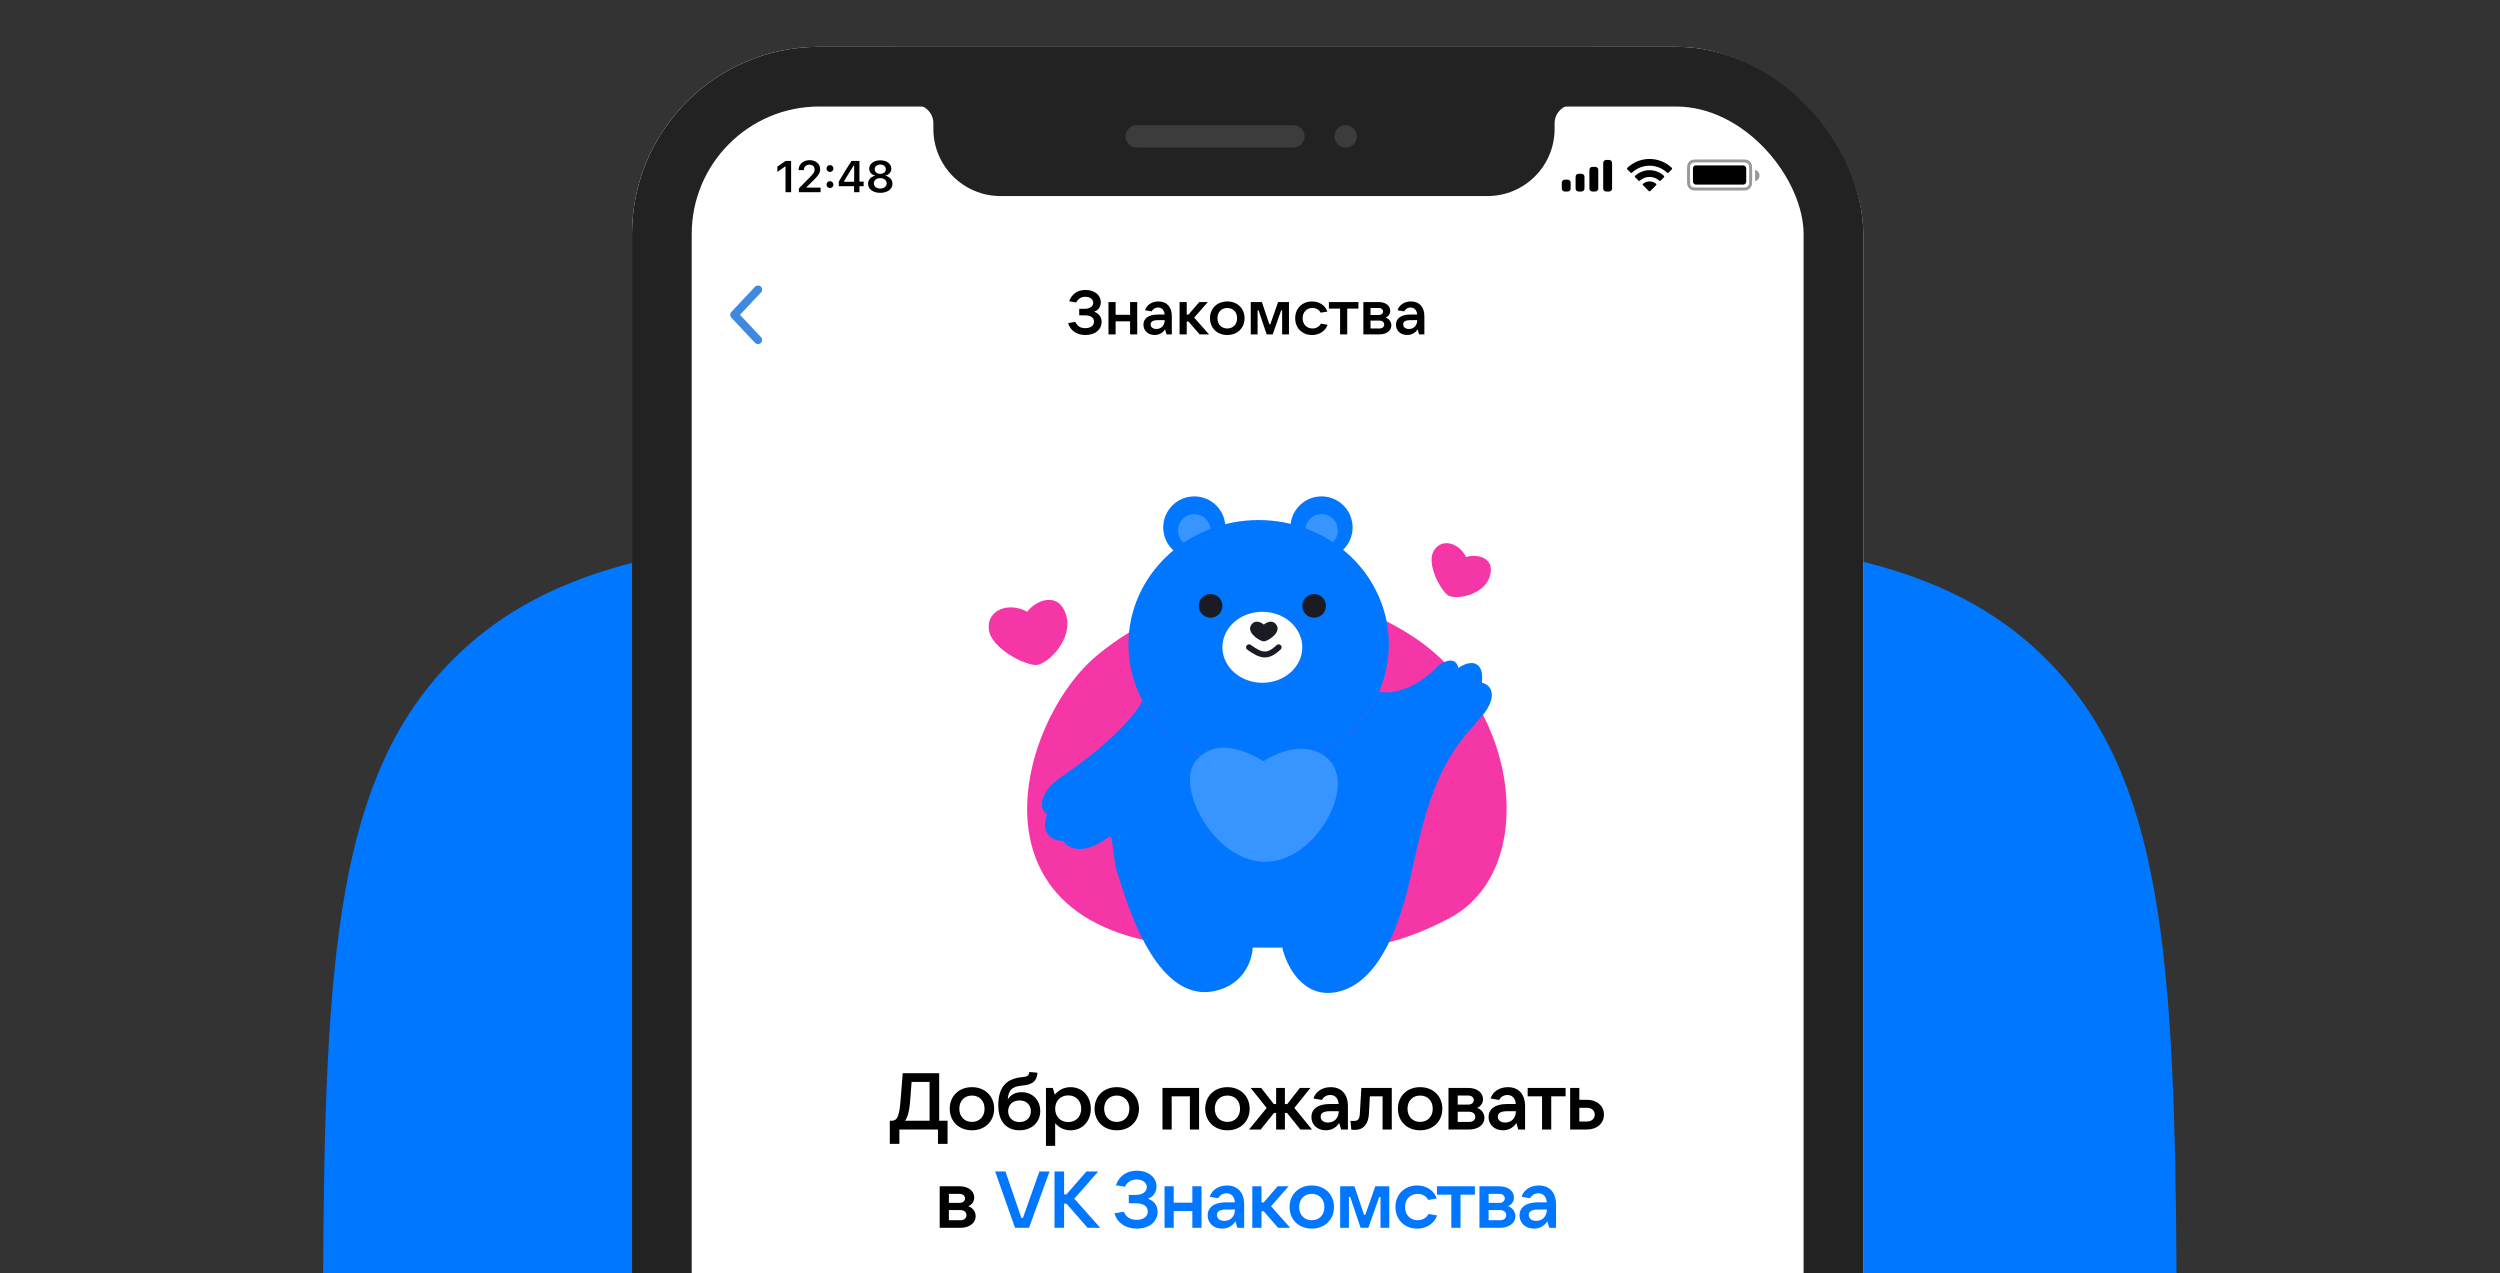 <svg width="534" height="272" viewBox="0 0 534 272" fill="none" xmlns="http://www.w3.org/2000/svg">
<rect x="0" y="0" width="534" height="272" fill="#333333" stroke="none"/>
<g clip-path="url(#clip0_30_16589)">
<g clip-path="url(#clip1_30_16589)">
<path d="M274.876 113C364.481 113 409.283 113 437.119 140.837C461.725 165.442 464.581 203.302 464.913 273.642H69C69.332 203.302 72.188 165.442 96.793 140.837C124.63 113 169.432 113 259.036 113H274.876Z" fill="#0077FF"/>
</g>
<g clip-path="url(#clip2_30_16589)">
<rect x="135" y="10" width="263" height="540" rx="40" fill="white"/>
<g clip-path="url(#clip3_30_16589)">
<rect x="148" y="23" width="237" height="513.184" rx="8.848" fill="white"/>
<g clip-path="url(#clip4_30_16589)">
<g clip-path="url(#clip5_30_16589)">
<path d="M148 23H385V83.672H148V23Z" fill="white"/>
<path opacity="0.4" d="M360.668 36.588C360.668 36.14 360.668 35.824 360.689 35.576C360.708 35.332 360.746 35.183 360.806 35.066C360.927 34.828 361.12 34.635 361.358 34.514C361.475 34.454 361.624 34.416 361.868 34.397C362.116 34.376 362.432 34.376 362.88 34.376H371.728C372.176 34.376 372.492 34.376 372.74 34.397C372.984 34.416 373.133 34.454 373.25 34.514C373.488 34.635 373.681 34.828 373.802 35.066C373.862 35.183 373.9 35.332 373.92 35.576C373.94 35.824 373.94 36.14 373.94 36.588V38.168C373.94 38.616 373.94 38.932 373.92 39.18C373.9 39.424 373.862 39.573 373.802 39.69C373.681 39.928 373.488 40.121 373.25 40.242C373.133 40.302 372.984 40.34 372.74 40.36C372.492 40.38 372.176 40.38 371.728 40.38H362.88C362.432 40.38 362.116 40.38 361.868 40.36C361.624 40.34 361.475 40.302 361.358 40.242C361.12 40.121 360.927 39.928 360.806 39.69C360.746 39.573 360.708 39.424 360.689 39.18C360.668 38.932 360.668 38.616 360.668 38.168V36.588Z" stroke="black" stroke-width="0.632"/>
<path opacity="0.4" fill-rule="evenodd" clip-rule="evenodd" d="M374.888 38.72C375.433 38.58 375.836 38.085 375.836 37.496C375.836 36.907 375.433 36.412 374.888 36.272V38.72Z" fill="black"/>
<rect x="361.616" y="35.324" width="11.376" height="4.108" rx="0.632" fill="black"/>
<path fill-rule="evenodd" clip-rule="evenodd" d="M352.345 35.392C353.745 35.392 355.092 35.93 356.107 36.895C356.183 36.97 356.306 36.969 356.381 36.893L357.111 36.156C357.15 36.118 357.171 36.066 357.17 36.011C357.17 35.957 357.148 35.906 357.11 35.868C354.446 33.315 350.243 33.315 347.579 35.868C347.541 35.906 347.519 35.957 347.518 36.011C347.518 36.066 347.539 36.117 347.577 36.156L348.308 36.893C348.383 36.969 348.506 36.97 348.582 36.895C349.597 35.93 350.944 35.392 352.345 35.392ZM352.345 37.791C353.114 37.791 353.856 38.077 354.426 38.594C354.504 38.667 354.625 38.665 354.7 38.59L355.43 37.853C355.469 37.814 355.49 37.761 355.489 37.707C355.489 37.653 355.466 37.6 355.427 37.563C353.69 35.947 351.001 35.947 349.264 37.563C349.224 37.6 349.202 37.653 349.202 37.707C349.201 37.762 349.222 37.814 349.261 37.853L349.99 38.59C350.066 38.665 350.187 38.667 350.264 38.594C350.834 38.077 351.576 37.791 352.345 37.791ZM353.806 39.405C353.808 39.46 353.786 39.513 353.747 39.551L352.485 40.825C352.448 40.862 352.397 40.883 352.345 40.883C352.292 40.883 352.242 40.862 352.205 40.825L350.942 39.551C350.903 39.513 350.882 39.46 350.883 39.405C350.884 39.35 350.908 39.299 350.948 39.262C351.754 38.58 352.935 38.58 353.741 39.262C353.782 39.299 353.805 39.35 353.806 39.405Z" fill="black"/>
<path fill-rule="evenodd" clip-rule="evenodd" d="M344.341 34.797C344.341 34.448 344.058 34.165 343.709 34.165H343.077C342.728 34.165 342.445 34.448 342.445 34.797V40.275C342.445 40.624 342.728 40.907 343.077 40.907H343.709C344.058 40.907 344.341 40.624 344.341 40.275V34.797ZM340.128 35.64H340.76C341.109 35.64 341.392 35.923 341.392 36.272V40.275C341.392 40.624 341.109 40.907 340.76 40.907H340.128C339.779 40.907 339.496 40.624 339.496 40.275V36.272C339.496 35.923 339.779 35.64 340.128 35.64ZM337.811 37.115H337.179C336.83 37.115 336.547 37.398 336.547 37.747V40.275C336.547 40.624 336.83 40.907 337.179 40.907H337.811C338.16 40.907 338.443 40.624 338.443 40.275V37.747C338.443 37.398 338.16 37.115 337.811 37.115ZM335.493 39.011C335.493 38.662 335.21 38.379 334.861 38.379H334.229C333.88 38.379 333.597 38.662 333.597 39.011V40.275C333.597 40.624 333.88 40.907 334.229 40.907H334.861C335.21 40.907 335.493 40.624 335.493 40.275V39.011Z" fill="black"/>
<path d="M167.786 41.056H168.981V34.377H167.791L166.046 35.604V36.728L167.708 35.553H167.786V41.056ZM170.647 41.056H175.285V40.066H172.263V39.969L173.6 38.673C174.818 37.502 175.184 36.9 175.184 36.141V36.127C175.184 35.002 174.248 34.21 172.948 34.21C171.554 34.21 170.582 35.081 170.582 36.326L170.587 36.34L171.698 36.344L171.703 36.326C171.703 35.636 172.179 35.169 172.888 35.169C173.582 35.169 174.003 35.613 174.003 36.229V36.242C174.003 36.756 173.749 37.094 172.841 38.011L170.647 40.251V41.056ZM177.281 36.728C177.706 36.728 178.017 36.404 178.017 35.997C178.017 35.585 177.706 35.266 177.281 35.266C176.859 35.266 176.545 35.585 176.545 35.997C176.545 36.404 176.859 36.728 177.281 36.728ZM177.281 40.163C177.706 40.163 178.017 39.844 178.017 39.432C178.017 39.02 177.706 38.7 177.281 38.7C176.859 38.7 176.545 39.02 176.545 39.432C176.545 39.844 176.859 40.163 177.281 40.163ZM182.433 41.056H183.576V39.774H184.474V38.788H183.576V34.377H181.887C180.979 35.756 180.03 37.293 179.165 38.798V39.774H182.433V41.056ZM180.276 38.816V38.747C180.924 37.613 181.697 36.377 182.382 35.331H182.451V38.816H180.276ZM188.025 41.191C189.561 41.191 190.631 40.395 190.631 39.251V39.242C190.631 38.386 190.01 37.724 189.117 37.543V37.515C189.881 37.312 190.39 36.752 190.39 36.034V36.025C190.39 34.997 189.409 34.243 188.025 34.243C186.641 34.243 185.659 34.997 185.659 36.025V36.034C185.659 36.752 186.168 37.312 186.932 37.515V37.543C186.043 37.724 185.419 38.386 185.419 39.242V39.251C185.419 40.395 186.488 41.191 188.025 41.191ZM188.025 37.136C187.326 37.136 186.84 36.728 186.84 36.145V36.136C186.84 35.553 187.326 35.145 188.025 35.145C188.724 35.145 189.21 35.553 189.21 36.136V36.145C189.21 36.728 188.724 37.136 188.025 37.136ZM188.025 40.279C187.224 40.279 186.654 39.816 186.654 39.173V39.163C186.654 38.515 187.215 38.048 188.025 38.048C188.83 38.048 189.395 38.515 189.395 39.163V39.173C189.395 39.816 188.825 40.279 188.025 40.279Z" fill="black"/>
<path fill-rule="evenodd" clip-rule="evenodd" d="M162.51 61.224C162.866 61.559 162.883 62.118 162.548 62.474L158.063 67.24L162.548 72.005C162.883 72.361 162.866 72.921 162.51 73.256C162.155 73.591 161.595 73.574 161.26 73.218L156.204 67.846C155.883 67.506 155.883 66.974 156.204 66.633L161.26 61.261C161.595 60.906 162.155 60.889 162.51 61.224Z" fill="#3F8AE0"/>
<path d="M233.694 66.58C234.53 66.314 235.128 65.597 235.128 64.549C235.128 63.023 233.774 61.934 231.863 61.934C230.19 61.934 228.943 62.771 228.385 64.35L229.885 64.602C230.23 63.872 230.894 63.394 231.823 63.394C232.792 63.394 233.522 63.912 233.522 64.668C233.522 65.438 232.765 65.956 231.703 65.956H230.522V67.349H231.703C233.084 67.349 233.681 67.933 233.681 68.69C233.681 69.553 232.977 70.097 231.81 70.097C230.721 70.097 230.111 69.632 229.686 68.756L228.16 69.008C228.545 70.522 229.925 71.557 231.823 71.557C234.026 71.557 235.313 70.322 235.313 68.756C235.313 67.588 234.557 66.872 233.694 66.58ZM241.387 67.243H238.295V64.522H236.768V71.424H238.295V68.637H241.387V71.424H242.913V64.522H241.387V67.243ZM247.449 64.39C246.109 64.39 244.928 65.08 244.583 66.274L245.989 66.513C246.202 66.089 246.68 65.69 247.37 65.69C248.206 65.69 248.697 66.288 248.763 67.19H247.277C245.246 67.19 244.238 68.079 244.238 69.353C244.238 70.641 245.233 71.557 246.64 71.557C247.768 71.557 248.524 70.906 248.856 70.336L249.175 71.424H250.303V67.549C250.303 65.544 249.215 64.39 247.449 64.39ZM246.998 70.269C246.255 70.269 245.777 69.884 245.777 69.287C245.777 68.756 246.162 68.385 247.33 68.385H248.777C248.777 69.513 248.06 70.269 246.998 70.269ZM258.25 71.424L255.078 67.841L257.984 64.522H256.166L253.857 67.204H253.485V64.522H251.959V71.424H253.485V68.677H253.857L256.245 71.424H258.25ZM262.145 71.557C264.309 71.557 265.835 70.07 265.835 67.973C265.835 65.876 264.309 64.39 262.145 64.39C259.982 64.39 258.456 65.876 258.456 67.973C258.456 70.07 259.982 71.557 262.145 71.557ZM262.145 70.163C260.898 70.163 260.048 69.274 260.048 67.973C260.048 66.673 260.898 65.783 262.145 65.783C263.393 65.783 264.242 66.673 264.242 67.973C264.242 69.274 263.393 70.163 262.145 70.163ZM268.622 71.424V66.301H268.834L270.559 71.424H271.847L273.652 66.301H273.864V71.424H275.324V64.522H273.001L271.342 69.261H271.13L269.537 64.522H267.162V71.424H268.622ZM280.25 71.557C281.696 71.557 283.063 70.813 283.581 69.367L282.147 69.128C281.842 69.738 281.165 70.163 280.342 70.163C279.108 70.163 278.245 69.261 278.245 67.973C278.245 66.686 279.108 65.783 280.342 65.783C281.139 65.783 281.802 66.195 282.094 66.792L283.528 66.553C283.023 65.133 281.723 64.39 280.25 64.39C278.139 64.39 276.653 65.889 276.653 67.973C276.653 70.057 278.139 71.557 280.25 71.557ZM287.768 71.424V65.916H290.157V64.522H283.853V65.916H286.242V71.424H287.768ZM295.969 67.841C296.566 67.562 296.951 67.097 296.951 66.381C296.951 65.292 295.955 64.522 294.522 64.522H291.217V71.424H294.668C296.154 71.424 297.19 70.614 297.19 69.513C297.19 68.677 296.646 68.053 295.969 67.841ZM294.522 65.783C295.053 65.783 295.425 66.102 295.425 66.54C295.425 66.978 295.053 67.283 294.522 67.283H292.744V65.783H294.522ZM292.744 70.163V68.478H294.668C295.265 68.478 295.663 68.823 295.663 69.327C295.663 69.831 295.265 70.163 294.668 70.163H292.744ZM301.393 64.39C300.052 64.39 298.871 65.08 298.526 66.274L299.933 66.513C300.145 66.089 300.623 65.69 301.313 65.69C302.149 65.69 302.64 66.288 302.707 67.19H301.22C299.19 67.19 298.181 68.079 298.181 69.353C298.181 70.641 299.176 71.557 300.583 71.557C301.711 71.557 302.468 70.906 302.8 70.336L303.118 71.424H304.246V67.549C304.246 65.544 303.158 64.39 301.393 64.39ZM300.942 70.269C300.198 70.269 299.72 69.884 299.72 69.287C299.72 68.756 300.105 68.385 301.273 68.385H302.72C302.72 69.513 302.003 70.269 300.942 70.269Z" fill="black"/>
</g>
<path d="M268.892 202.091C202.659 206.894 216.12 155.323 234.132 140.155C252.144 124.987 279.952 121.195 302.388 136.363C324.824 151.531 328.616 185.975 309.656 196.087C290.696 206.199 279.215 201.775 268.892 202.091Z" fill="#F536A7"/>
<path d="M318.225 123.09C319.489 118.982 315.276 118.245 313.169 118.983C311.589 115.823 307.798 114.875 306.217 117.719C304.637 120.562 307.797 126.251 309.377 127.199C310.957 128.147 316.961 127.199 318.225 123.09Z" fill="#F536A7"/>
<path d="M227.701 131.304C226.044 126.077 221.089 128.363 219.414 130.666C215.462 128.498 210.796 130.257 211.203 134.387C211.611 138.518 219.056 142.191 221.401 142.038C223.747 141.886 229.358 136.532 227.701 131.304Z" fill="#F536A7"/>
<circle cx="255.103" cy="112.663" r="6.636" fill="#0177FF"/>
<circle cx="255.102" cy="113.295" r="3.476" fill="#3895FF"/>
<circle cx="282.278" cy="112.663" r="6.636" fill="#0177FF"/>
<circle cx="282.279" cy="113.295" r="3.476" fill="#3895FF"/>
<path d="M296.65 137.627C296.65 141.207 295.908 144.622 294.562 147.739C290.396 157.383 280.449 164.171 268.842 164.171C258.012 164.171 248.628 158.26 244.036 149.635C242.116 146.029 241.034 141.948 241.034 137.627C241.034 122.967 253.485 111.083 268.842 111.083C284.2 111.083 296.65 122.967 296.65 137.627Z" fill="#0177FF"/>
<path d="M268.842 164.171C258.012 164.171 248.628 158.26 244.036 149.635C243.035 151.847 238.127 158.23 226.498 166.067C222.074 169.227 221.758 172.703 223.654 173.967C222.917 175.757 222.58 179.402 227.13 179.655C228.026 181.129 231.239 183.004 236.926 178.707C237.874 178.075 237.558 183.447 238.822 186.923C240.086 190.399 245.774 212.835 258.098 211.887C265.43 211.128 267.473 205.251 267.578 202.407H273.898C274.741 206.199 278.259 213.403 285.59 211.887C294.754 209.991 299.178 197.035 301.39 186.923C303.602 176.811 306.067 164.929 313.398 156.587C313.831 156.081 316.107 153.427 317.19 152.163C320.034 148.055 318.138 146.159 316.558 145.843C316.558 145 316.874 143.062 315.61 142.051C314.346 141.039 312.345 142.051 311.502 142.683C310.997 140.155 308.553 141.208 307.394 142.051C301.833 147.865 296.522 148.265 294.562 147.739C290.396 157.383 280.449 164.171 268.842 164.171Z" fill="#0177FF"/>
<path d="M284.132 162.591C279.835 157.787 272.862 160.589 269.912 162.591C266.542 160.589 259.759 157.219 255.376 162.591C250.994 167.963 259.168 183.763 269.912 184.079C280.656 184.395 289.504 168.595 284.132 162.591Z" fill="#3895FF"/>
<ellipse cx="269.638" cy="138.259" rx="8.532" ry="7.584" fill="white"/>
<circle cx="280.698" cy="129.411" r="2.528" fill="#1B1B23"/>
<circle cx="258.579" cy="129.411" r="2.528" fill="#1B1B23"/>
<path d="M269.954 133.835C270.586 133.203 271.851 132.571 272.483 133.835C273.115 135.099 270.586 136.679 269.954 136.679C269.322 136.679 266.795 135.099 267.427 133.835C268.058 132.571 269.323 133.203 269.954 133.835Z" fill="#1B1B23" stroke="#1B1B23" stroke-width="0.632"/>
<path d="M266.794 138.259C269.35 140.094 270.754 140.511 273.114 138.259" stroke="#1B1B23" stroke-width="1.264" stroke-linecap="round"/>
<path d="M192.109 244.333V241.261H200.351V244.333H202.399V239.384H200.607V229.231H192.826L192.331 235.374C192.041 238.872 191.478 239.384 190.437 239.384H190.062V244.333H192.109ZM193.321 239.384C193.85 238.668 194.225 237.473 194.379 235.477L194.72 231.108H198.559V239.384H193.321ZM207.607 241.432C210.388 241.432 212.351 239.521 212.351 236.825C212.351 234.129 210.388 232.217 207.607 232.217C204.825 232.217 202.863 234.129 202.863 236.825C202.863 239.521 204.825 241.432 207.607 241.432ZM207.607 239.64C206.003 239.64 204.911 238.497 204.911 236.825C204.911 235.152 206.003 234.009 207.607 234.009C209.211 234.009 210.303 235.152 210.303 236.825C210.303 238.497 209.211 239.64 207.607 239.64ZM218.221 233.292C216.873 233.292 215.934 233.804 215.252 234.828C215.405 233.037 215.968 232.081 218.323 231.876C220.013 231.723 221.463 231.313 221.599 229.129L219.876 228.975C219.757 229.726 219.501 229.982 218.306 230.084C214.467 230.409 213.238 232.798 213.238 236.074C213.238 237.729 213.614 238.975 214.279 239.845C215.098 240.903 216.31 241.432 217.76 241.432C220.354 241.432 222.197 239.726 222.197 237.337C222.197 234.965 220.542 233.292 218.221 233.292ZM217.777 239.674C216.327 239.674 215.337 238.736 215.337 237.354C215.337 235.989 216.327 235.05 217.777 235.05C219.211 235.05 220.2 235.989 220.2 237.354C220.2 238.736 219.211 239.674 217.777 239.674ZM225.384 244.759V239.913C225.998 240.647 227.107 241.432 228.66 241.432C231.202 241.432 232.994 239.504 232.994 236.825C232.994 234.146 231.202 232.217 228.66 232.217C227.039 232.217 225.913 233.071 225.298 233.821L224.889 232.388H223.421V244.759H225.384ZM228.182 239.674C226.527 239.674 225.384 238.497 225.384 236.825C225.384 235.152 226.527 233.975 228.182 233.975C229.82 233.975 230.947 235.152 230.947 236.825C230.947 238.497 229.82 239.674 228.182 239.674ZM238.543 241.432C241.324 241.432 243.287 239.521 243.287 236.825C243.287 234.129 241.324 232.217 238.543 232.217C235.761 232.217 233.799 234.129 233.799 236.825C233.799 239.521 235.761 241.432 238.543 241.432ZM238.543 239.64C236.939 239.64 235.847 238.497 235.847 236.825C235.847 235.152 236.939 234.009 238.543 234.009C240.147 234.009 241.239 235.152 241.239 236.825C241.239 238.497 240.147 239.64 238.543 239.64ZM250.271 241.261V234.18H254.161V241.261H256.124V232.388H248.308V241.261H250.271ZM262.18 241.432C264.962 241.432 266.924 239.521 266.924 236.825C266.924 234.129 264.962 232.217 262.18 232.217C259.399 232.217 257.436 234.129 257.436 236.825C257.436 239.521 259.399 241.432 262.18 241.432ZM262.18 239.64C260.576 239.64 259.484 238.497 259.484 236.825C259.484 235.152 260.576 234.009 262.18 234.009C263.784 234.009 264.876 235.152 264.876 236.825C264.876 238.497 263.784 239.64 262.18 239.64ZM280.242 241.261L276.471 236.654L279.901 232.388H277.648L274.952 235.835H274.457V232.388H272.58V235.835H272.086L269.389 232.388H267.137L270.567 236.654L266.796 241.261H269.287L272.12 237.729H272.58V241.261H274.457V237.729H274.918L277.751 241.261H280.242ZM284.245 232.217C282.522 232.217 281.003 233.105 280.559 234.641L282.368 234.948C282.641 234.402 283.255 233.89 284.143 233.89C285.218 233.89 285.849 234.658 285.935 235.818H284.023C281.413 235.818 280.116 236.961 280.116 238.599C280.116 240.255 281.395 241.432 283.204 241.432C284.655 241.432 285.627 240.596 286.054 239.862L286.463 241.261H287.914V236.279C287.914 233.702 286.515 232.217 284.245 232.217ZM283.665 239.777C282.709 239.777 282.095 239.282 282.095 238.514C282.095 237.831 282.59 237.354 284.092 237.354H285.952C285.952 238.804 285.03 239.777 283.665 239.777ZM290.457 237.951C290.389 239.026 290.064 239.436 289.194 239.436C289.041 239.436 288.665 239.436 288.46 239.418L288.648 241.295C288.938 241.33 289.228 241.347 289.433 241.347C291.208 241.347 292.283 240.101 292.402 237.917L292.607 234.18H295.32V241.261H297.283V232.388H290.781L290.457 237.951ZM303.339 241.432C306.121 241.432 308.083 239.521 308.083 236.825C308.083 234.129 306.121 232.217 303.339 232.217C300.558 232.217 298.596 234.129 298.596 236.825C298.596 239.521 300.558 241.432 303.339 241.432ZM303.339 239.64C301.735 239.64 300.643 238.497 300.643 236.825C300.643 235.152 301.735 234.009 303.339 234.009C304.943 234.009 306.036 235.152 306.036 236.825C306.036 238.497 304.943 239.64 303.339 239.64ZM315.506 236.654C316.274 236.296 316.769 235.698 316.769 234.777C316.769 233.378 315.489 232.388 313.646 232.388H309.397V241.261H313.834C315.745 241.261 317.076 240.22 317.076 238.804C317.076 237.729 316.377 236.927 315.506 236.654ZM313.646 234.009C314.329 234.009 314.807 234.419 314.807 234.982C314.807 235.545 314.329 235.937 313.646 235.937H311.36V234.009H313.646ZM311.36 239.64V237.473H313.834C314.602 237.473 315.114 237.917 315.114 238.565C315.114 239.214 314.602 239.64 313.834 239.64H311.36ZM322.088 232.217C320.365 232.217 318.846 233.105 318.402 234.641L320.211 234.948C320.484 234.402 321.099 233.89 321.986 233.89C323.061 233.89 323.692 234.658 323.778 235.818H321.866C319.256 235.818 317.959 236.961 317.959 238.599C317.959 240.255 319.239 241.432 321.047 241.432C322.498 241.432 323.47 240.596 323.897 239.862L324.307 241.261H325.757V236.279C325.757 233.702 324.358 232.217 322.088 232.217ZM321.508 239.777C320.553 239.777 319.938 239.282 319.938 238.514C319.938 237.831 320.433 237.354 321.935 237.354H323.795C323.795 238.804 322.873 239.777 321.508 239.777ZM331.342 241.261V234.18H334.413V232.388H326.308V234.18H329.379V241.261H331.342ZM338.985 241.261C341.101 241.261 342.602 239.947 342.602 238.087C342.602 236.227 341.118 234.914 338.985 234.914H337.347V232.388H335.384V241.261H338.985ZM337.347 236.62H338.985C339.957 236.62 340.64 237.217 340.64 238.087C340.64 238.958 339.957 239.555 338.985 239.555H337.347V236.62ZM206.83 257.654C207.598 257.296 208.093 256.698 208.093 255.777C208.093 254.378 206.813 253.388 204.97 253.388H200.721V262.261H205.158C207.069 262.261 208.4 261.22 208.4 259.804C208.4 258.729 207.7 257.927 206.83 257.654ZM204.97 255.009C205.653 255.009 206.131 255.419 206.131 255.982C206.131 256.545 205.653 256.937 204.97 256.937H202.684V255.009H204.97ZM202.684 260.64V258.473H205.158C205.926 258.473 206.438 258.917 206.438 259.565C206.438 260.214 205.926 260.64 205.158 260.64H202.684Z" fill="black"/>
<path d="M219.799 262.261L224.184 250.231H222.017L218.502 260.145H218.161L214.765 250.231H212.564L216.813 262.261H219.799ZM229.478 256.033L234.58 250.231H232.054L227.788 255.129H227.293V250.231H225.246V262.261H227.293V257.108H227.805L232.31 262.261H235.006L229.478 256.033ZM245.185 256.033C246.26 255.692 247.028 254.77 247.028 253.422C247.028 251.46 245.287 250.061 242.83 250.061C240.68 250.061 239.076 251.136 238.359 253.166L240.288 253.49C240.731 252.552 241.584 251.938 242.779 251.938C244.025 251.938 244.963 252.603 244.963 253.576C244.963 254.565 243.99 255.231 242.625 255.231H241.107V257.023H242.625C244.4 257.023 245.168 257.774 245.168 258.746C245.168 259.855 244.263 260.555 242.762 260.555C241.363 260.555 240.578 259.958 240.032 258.831L238.069 259.156C238.564 261.101 240.339 262.432 242.779 262.432C245.612 262.432 247.267 260.845 247.267 258.831C247.267 257.33 246.294 256.408 245.185 256.033ZM254.684 256.886H250.708V253.388H248.746V262.261H250.708V258.678H254.684V262.261H256.646V253.388H254.684V256.886ZM262.086 253.217C260.363 253.217 258.844 254.105 258.401 255.641L260.209 255.948C260.482 255.402 261.097 254.89 261.984 254.89C263.059 254.89 263.691 255.658 263.776 256.818H261.865C259.254 256.818 257.957 257.961 257.957 259.599C257.957 261.255 259.237 262.432 261.046 262.432C262.496 262.432 263.469 261.596 263.895 260.862L264.305 262.261H265.755V257.279C265.755 254.702 264.356 253.217 262.086 253.217ZM261.506 260.777C260.551 260.777 259.936 260.282 259.936 259.514C259.936 258.831 260.431 258.354 261.933 258.354H263.793C263.793 259.804 262.871 260.777 261.506 260.777ZM275.581 262.261L271.502 257.654L275.239 253.388H272.902L269.932 256.835H269.455V253.388H267.492V262.261H269.455V258.729H269.932L273.004 262.261H275.581ZM280.198 262.432C282.979 262.432 284.941 260.521 284.941 257.825C284.941 255.129 282.979 253.217 280.198 253.217C277.416 253.217 275.454 255.129 275.454 257.825C275.454 260.521 277.416 262.432 280.198 262.432ZM280.198 260.64C278.594 260.64 277.501 259.497 277.501 257.825C277.501 256.152 278.594 255.009 280.198 255.009C281.802 255.009 282.894 256.152 282.894 257.825C282.894 259.497 281.802 260.64 280.198 260.64ZM288.133 262.261V255.675H288.406L290.624 262.261H292.279L294.6 255.675H294.873V262.261H296.75V253.388H293.764L291.631 259.48H291.358L289.31 253.388H286.256V262.261H288.133ZM302.691 262.432C304.551 262.432 306.308 261.476 306.974 259.616L305.131 259.309C304.738 260.094 303.868 260.64 302.81 260.64C301.223 260.64 300.114 259.48 300.114 257.825C300.114 256.17 301.223 255.009 302.81 255.009C303.834 255.009 304.687 255.538 305.063 256.306L306.906 255.999C306.257 254.173 304.585 253.217 302.691 253.217C299.978 253.217 298.066 255.146 298.066 257.825C298.066 260.504 299.978 262.432 302.691 262.432ZM311.966 262.261V255.18H315.037V253.388H306.932V255.18H310.003V262.261H311.966ZM322.117 257.654C322.885 257.296 323.38 256.698 323.38 255.777C323.38 254.378 322.1 253.388 320.257 253.388H316.009V262.261H320.445C322.356 262.261 323.687 261.22 323.687 259.804C323.687 258.729 322.988 257.927 322.117 257.654ZM320.257 255.009C320.94 255.009 321.418 255.419 321.418 255.982C321.418 256.545 320.94 256.937 320.257 256.937H317.971V255.009H320.257ZM317.971 260.64V258.473H320.445C321.213 258.473 321.725 258.917 321.725 259.565C321.725 260.214 321.213 260.64 320.445 260.64H317.971ZM328.699 253.217C326.976 253.217 325.457 254.105 325.014 255.641L326.822 255.948C327.095 255.402 327.71 254.89 328.597 254.89C329.672 254.89 330.303 255.658 330.389 256.818H328.478C325.867 256.818 324.57 257.961 324.57 259.599C324.57 261.255 325.85 262.432 327.659 262.432C329.109 262.432 330.082 261.596 330.508 260.862L330.918 262.261H332.368V257.279C332.368 254.702 330.969 253.217 328.699 253.217ZM328.119 260.777C327.164 260.777 326.549 260.282 326.549 259.514C326.549 258.831 327.044 258.354 328.546 258.354H330.406C330.406 259.804 329.484 260.777 328.119 260.777Z" fill="#0177FF"/>
</g>
</g>
<path d="M195.383 22.353H191V9.601H340.033V22.353H336.048C333.848 22.353 332.064 24.137 332.064 26.338V27.533C332.064 35.456 325.641 41.879 317.718 41.879H213.714C205.791 41.879 199.368 35.456 199.368 27.533V26.338C199.368 24.137 197.584 22.353 195.383 22.353Z" fill="#222222"/>
<path d="M240.412 29.127C240.412 27.807 241.483 26.736 242.803 26.736H276.276C277.596 26.736 278.667 27.807 278.667 29.127C278.667 30.448 277.596 31.518 276.276 31.518H242.803C241.483 31.518 240.412 30.448 240.412 29.127Z" fill="#3C3C3C"/>
<path d="M289.824 29.127C289.824 30.448 288.754 31.518 287.433 31.518C286.113 31.518 285.042 30.448 285.042 29.127C285.042 27.807 286.113 26.736 287.433 26.736C288.754 26.736 289.824 27.807 289.824 29.127Z" fill="#3C3C3C"/>
</g>
<rect x="141.376" y="16.376" width="250.248" height="527.248" rx="33.624" stroke="#222222" stroke-width="12.752"/>
</g>
<defs>
<clipPath id="clip0_30_16589">
<rect width="534" height="272" fill="white"/>
</clipPath>
<clipPath id="clip1_30_16589">
<rect width="396" height="272" fill="white" transform="translate(69)"/>
</clipPath>
<clipPath id="clip2_30_16589">
<rect x="135" y="10" width="263" height="540" rx="40" fill="white"/>
</clipPath>
<clipPath id="clip3_30_16589">
<rect x="148" y="23" width="237" height="513.184" rx="8.848" fill="white"/>
</clipPath>
<clipPath id="clip4_30_16589">
<rect width="237" height="306.672" fill="white" transform="translate(148 23)"/>
</clipPath>
<clipPath id="clip5_30_16589">
<path d="M148 23H385V83.672H148V23Z" fill="white"/>
</clipPath>
</defs>
</svg>
